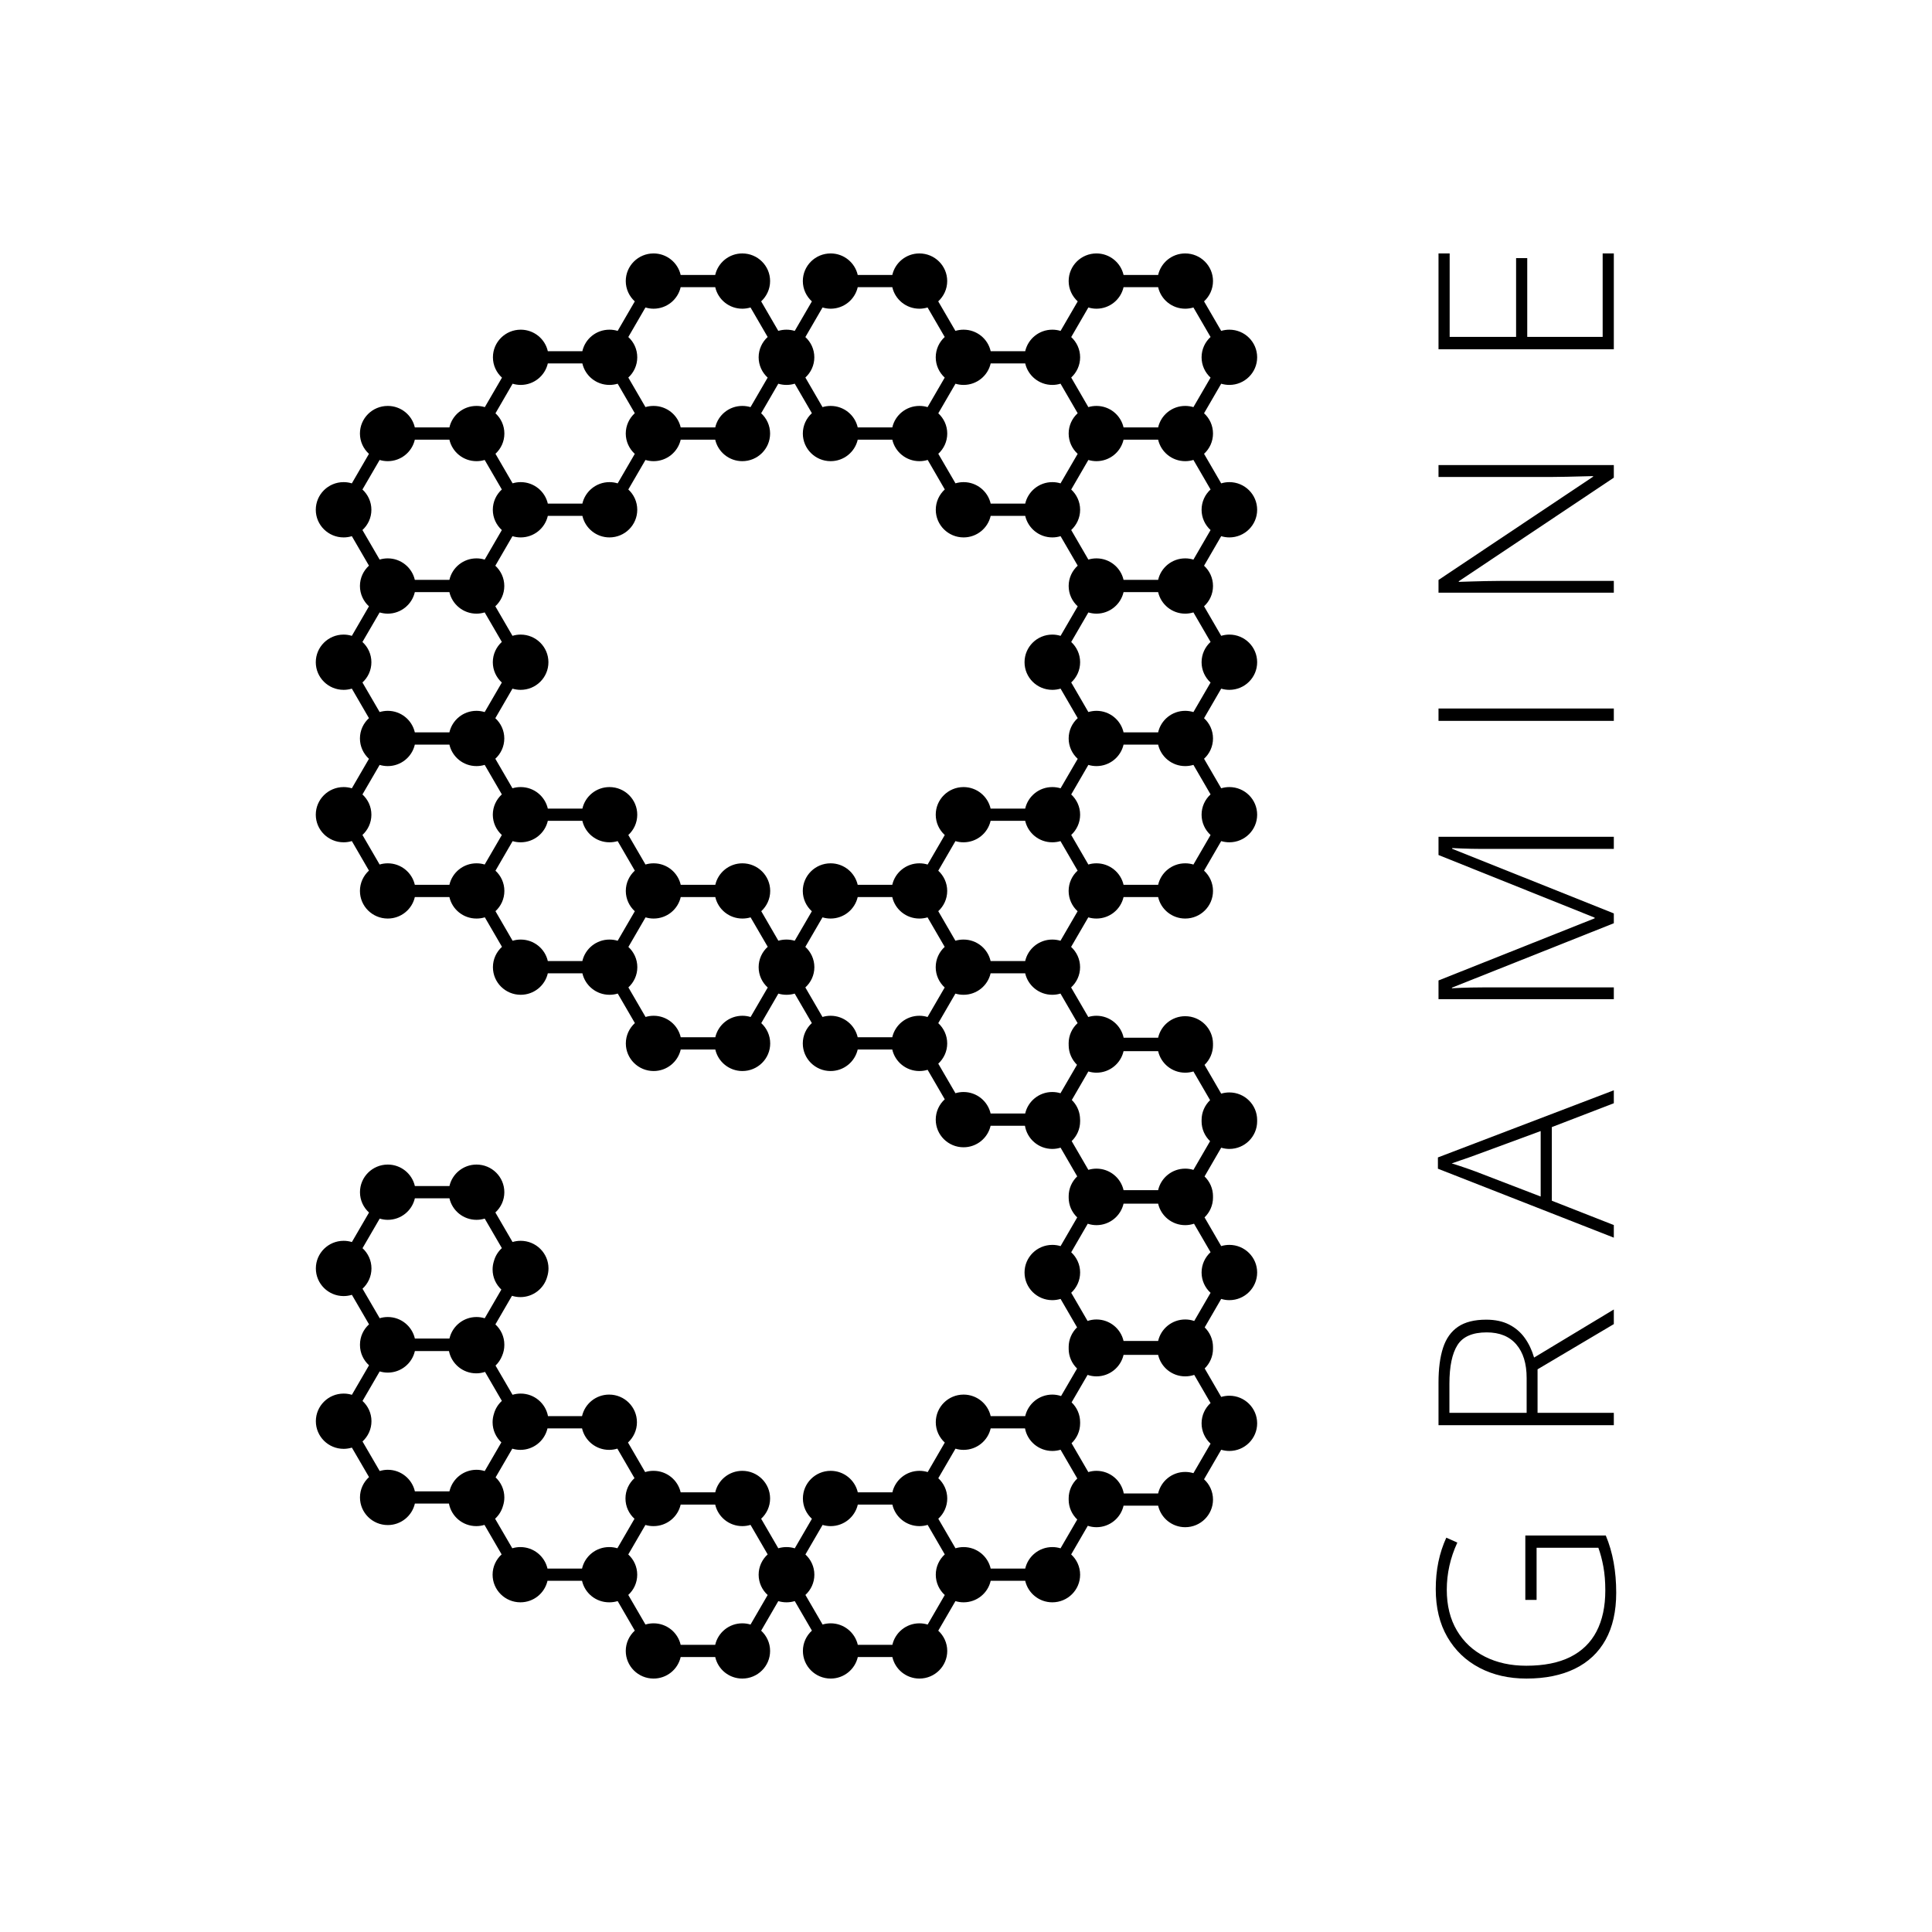 <?xml version="1.0" encoding="UTF-8"?>
<!DOCTYPE svg PUBLIC "-//W3C//DTD SVG 1.1//EN" "http://www.w3.org/Graphics/SVG/1.1/DTD/svg11.dtd">
<svg version="1.1" xmlns="http://www.w3.org/2000/svg" xmlns:xlink="http://www.w3.org/1999/xlink" x="0" y="0" width="500" height="500" viewBox="0, 0, 500, 500">
  <rect x="0" y="0" width="500" height="500" fill="#808080" stroke="none"/>
  <g id="Background">
    <rect x="0" y="0" width="500" height="500" fill="#000000" fill-opacity="0"/>
  </g>
  <g id="Layer_1">
    <path d="M0,0 L500,0 L500,500 L0,500 z" fill="#FFFFFF"/>
    <g>
      <path d="M313.293,363.103 C311.866,364.412 310.969,366.278 310.969,368.359 C310.969,370.442 311.866,372.305 313.293,373.614 L308.856,381.253 C308.185,381.053 307.473,380.935 306.732,380.935 C303.309,380.935 300.447,383.318 299.724,386.508 L290.832,386.508 C290.219,383.181 287.291,380.651 283.761,380.651 C283.027,380.651 282.323,380.762 281.655,380.972 L277.318,373.507 C278.683,372.205 279.535,370.376 279.535,368.359 L279.535,368.078 C279.535,366.057 278.69,364.231 277.329,362.93 L281.464,355.819 C282.186,356.066 282.965,356.202 283.761,356.202 C287.191,356.202 290.046,353.82 290.776,350.637 L299.724,350.637 C300.447,353.82 303.309,356.202 306.732,356.202 C307.547,356.202 308.332,356.066 309.066,355.819 L313.293,363.103 z M93.818,323.03 L98.266,315.374 C98.923,315.573 99.627,315.691 100.361,315.691 C103.78,315.691 106.646,313.312 107.369,310.118 L116.316,310.118 C117.039,313.312 119.901,315.691 123.324,315.691 C124.065,315.691 124.777,315.573 125.445,315.374 L129.882,323.012 C128.904,323.904 128.181,325.066 127.824,326.376 C127.606,327.058 127.484,327.784 127.484,328.541 C127.484,330.595 128.362,332.443 129.752,333.741 L125.445,341.162 C124.777,340.962 124.065,340.844 123.324,340.844 C120.019,340.844 117.231,343.08 116.397,346.108 C116.361,346.207 116.342,346.31 116.316,346.417 L107.369,346.417 C106.646,343.227 103.78,340.844 100.361,340.844 C99.627,340.844 98.923,340.951 98.266,341.154 L93.818,333.516 C95.238,332.207 96.134,330.34 96.134,328.268 C96.134,326.195 95.238,324.332 93.818,323.03 z M100.361,380.378 C99.627,380.378 98.923,380.5 98.266,380.699 L93.818,373.05 C95.238,371.741 96.134,369.878 96.134,367.805 C96.134,365.733 95.238,363.866 93.818,362.568 L98.266,354.919 C98.923,355.122 99.627,355.229 100.361,355.229 C103.78,355.229 106.646,352.846 107.369,349.656 L116.195,349.656 C116.847,352.938 119.765,355.42 123.258,355.42 C124.047,355.42 124.814,355.284 125.526,355.048 L129.882,362.55 C128.904,363.45 128.181,364.604 127.824,365.913 C127.606,366.596 127.484,367.322 127.484,368.078 C127.484,370.133 128.362,371.977 129.752,373.286 L125.445,380.707 C124.777,380.5 124.065,380.378 123.324,380.378 C120.012,380.378 117.231,382.617 116.397,385.645 C116.361,385.745 116.342,385.844 116.316,385.955 L107.369,385.955 C106.646,382.772 103.78,380.378 100.361,380.378 z M134.676,400.383 C133.946,400.383 133.242,400.494 132.581,400.693 L128.133,393.047 C129.103,392.155 129.826,391.001 130.184,389.691 C130.405,389.02 130.523,388.29 130.523,387.537 C130.523,385.49 129.653,383.646 128.262,382.344 L132.581,374.916 C133.242,375.115 133.946,375.226 134.676,375.226 C137.988,375.226 140.777,372.998 141.61,369.97 C141.64,369.867 141.665,369.76 141.691,369.66 L150.631,369.66 C151.362,372.843 154.216,375.226 157.646,375.226 C158.38,375.226 159.092,375.115 159.771,374.905 L164.208,382.543 C162.769,383.853 161.873,385.726 161.873,387.799 C161.873,389.883 162.769,391.757 164.208,393.055 L159.778,400.686 C159.122,400.494 158.436,400.383 157.72,400.383 L157.646,400.383 C154.216,400.383 151.354,402.766 150.631,405.949 L141.691,405.949 C140.961,402.766 138.106,400.383 134.676,400.383 z M192.109,420.115 C188.679,420.115 185.824,422.498 185.094,425.681 L176.154,425.681 C175.431,422.498 172.569,420.115 169.139,420.115 C168.416,420.115 167.701,420.226 167.044,420.425 L162.596,412.768 C164.023,411.47 164.912,409.604 164.912,407.531 C164.912,405.458 164.023,403.603 162.596,402.294 L167.033,394.656 C167.675,394.847 168.361,394.958 169.065,394.958 C169.084,394.958 169.091,394.947 169.102,394.947 C169.12,394.947 169.128,394.958 169.139,394.958 C172.569,394.958 175.431,392.575 176.154,389.392 L185.094,389.392 C185.824,392.575 188.679,394.958 192.109,394.958 C192.843,394.958 193.566,394.847 194.234,394.637 L198.67,402.275 C197.243,403.585 196.336,405.451 196.336,407.531 C196.336,409.615 197.243,411.489 198.67,412.787 L194.234,420.436 C193.566,420.226 192.843,420.115 192.109,420.115 z M237.954,420.115 C234.524,420.115 231.669,422.498 230.946,425.681 L221.998,425.681 C221.268,422.498 218.402,420.115 214.98,420.115 C214.25,420.115 213.545,420.226 212.885,420.425 L208.441,412.768 C209.857,411.47 210.757,409.604 210.757,407.531 C210.757,405.458 209.857,403.603 208.441,402.294 L212.885,394.648 C213.545,394.847 214.25,394.958 214.98,394.958 C218.402,394.958 221.268,392.575 221.998,389.392 L230.946,389.392 C231.669,392.575 234.524,394.958 237.954,394.958 C238.684,394.958 239.399,394.847 240.074,394.637 L244.504,402.275 C243.084,403.585 242.18,405.451 242.18,407.531 C242.18,409.615 243.084,411.489 244.504,412.787 L240.074,420.436 C239.399,420.226 238.684,420.115 237.954,420.115 z M272.343,400.383 C268.913,400.383 266.058,402.766 265.324,405.949 L256.387,405.949 C255.665,402.766 252.802,400.383 249.372,400.383 C248.65,400.383 247.934,400.494 247.277,400.693 L242.829,393.047 C244.257,391.738 245.146,389.872 245.146,387.799 C245.146,385.726 244.246,383.871 242.829,382.562 L247.277,374.916 C247.934,375.115 248.65,375.226 249.372,375.226 C252.802,375.226 255.665,372.843 256.387,369.66 L265.272,369.66 C265.885,372.987 268.82,375.506 272.343,375.506 C273.084,375.506 273.796,375.396 274.474,375.189 L278.801,382.636 C277.429,383.945 276.569,385.771 276.569,387.799 C276.569,387.854 276.577,387.899 276.577,387.947 C276.577,387.991 276.569,388.035 276.569,388.091 C276.569,390.119 277.429,391.945 278.793,393.247 L274.463,400.704 C273.796,400.494 273.073,400.383 272.343,400.383 z M306.732,144.506 C303.309,144.506 300.447,146.889 299.724,150.071 L290.776,150.071 C290.053,146.889 287.191,144.506 283.761,144.506 C283.038,144.506 282.334,144.617 281.666,144.816 L277.229,137.17 C278.638,135.861 279.535,134.006 279.535,131.933 C279.535,129.86 278.638,127.994 277.229,126.684 L281.666,119.039 C282.334,119.238 283.038,119.349 283.761,119.349 C287.191,119.349 290.053,116.966 290.776,113.783 L299.724,113.783 C300.447,116.966 303.309,119.349 306.732,119.349 C307.473,119.349 308.185,119.238 308.856,119.028 L313.293,126.677 C311.866,127.975 310.969,129.849 310.969,131.933 C310.969,134.006 311.866,135.879 313.293,137.177 L308.856,144.827 C308.185,144.617 307.473,144.506 306.732,144.506 z M272.324,243.158 C268.902,243.158 266.039,245.53 265.317,248.724 L256.369,248.724 C255.646,245.53 252.784,243.158 249.361,243.158 L249.354,243.158 C248.62,243.158 247.927,243.258 247.259,243.457 L242.822,235.811 C244.238,234.509 245.135,232.647 245.135,230.574 C245.135,228.501 244.238,226.635 242.822,225.337 L247.266,217.68 C247.927,217.887 248.631,217.986 249.361,217.986 C252.784,217.986 255.646,215.615 256.369,212.424 L265.317,212.424 C266.039,215.615 268.902,217.986 272.324,217.986 L272.343,217.986 C273.073,217.986 273.788,217.879 274.449,217.68 L278.885,225.318 C277.458,226.628 276.562,228.49 276.562,230.574 C276.562,232.654 277.458,234.521 278.885,235.83 L274.449,243.468 C273.777,243.265 273.065,243.158 272.324,243.158 z M272.343,99.617 C273.073,99.617 273.796,99.506 274.463,99.296 L278.9,106.945 C277.477,108.243 276.569,110.117 276.569,112.201 C276.569,114.281 277.466,116.147 278.9,117.457 L274.463,125.095 C273.796,124.885 273.073,124.774 272.343,124.774 C268.913,124.774 266.058,127.157 265.324,130.339 L256.387,130.339 C255.665,127.157 252.802,124.774 249.372,124.774 C248.65,124.774 247.934,124.885 247.277,125.084 L242.829,117.438 C244.257,116.129 245.146,114.274 245.146,112.201 C245.146,110.128 244.246,108.262 242.829,106.964 L247.277,99.307 C247.934,99.506 248.638,99.617 249.361,99.617 L249.372,99.617 C252.802,99.617 255.665,97.234 256.387,94.051 L265.324,94.051 C266.058,97.234 268.913,99.617 272.343,99.617 z M278.911,156.92 L274.474,164.559 C273.796,164.349 273.084,164.231 272.343,164.231 C268.37,164.231 265.151,167.432 265.151,171.386 C265.151,175.332 268.37,178.533 272.343,178.533 C273.084,178.533 273.796,178.423 274.474,178.216 L278.911,185.855 C277.477,187.153 276.569,189.026 276.569,191.11 C276.569,193.201 277.477,195.064 278.911,196.384 L274.474,204.012 C273.796,203.801 273.084,203.694 272.343,203.694 L272.324,203.694 C268.902,203.694 266.039,206.077 265.317,209.267 L256.369,209.267 C255.646,206.077 252.784,203.694 249.361,203.694 C245.393,203.694 242.169,206.896 242.169,210.842 C242.169,212.933 243.069,214.796 244.504,216.105 L240.067,223.744 C239.388,223.533 238.677,223.426 237.935,223.426 L237.924,223.426 C234.505,223.426 231.639,225.809 230.917,228.992 L221.973,228.992 C221.239,225.809 218.384,223.426 214.954,223.426 C210.985,223.426 207.762,226.628 207.762,230.574 C207.762,232.654 208.669,234.528 210.104,235.837 L205.667,243.468 C204.999,243.265 204.288,243.158 203.554,243.158 L203.535,243.158 C202.805,243.158 202.108,243.258 201.44,243.457 L197.014,235.819 C198.431,234.509 199.327,232.647 199.327,230.574 C199.327,226.628 196.107,223.426 192.128,223.426 C188.709,223.426 185.843,225.809 185.12,228.992 L176.172,228.992 C175.449,225.809 172.595,223.426 169.165,223.426 L169.157,223.426 C168.423,223.426 167.712,223.533 167.051,223.736 L162.607,216.098 C164.034,214.789 164.92,212.922 164.92,210.842 C164.92,206.896 161.7,203.694 157.731,203.694 C154.309,203.694 151.447,206.077 150.724,209.267 L141.776,209.267 C141.053,206.077 138.187,203.694 134.757,203.694 L134.739,203.694 C133.998,203.694 133.293,203.801 132.626,204.004 L128.189,196.366 C129.609,195.057 130.512,193.19 130.512,191.11 C130.512,189.037 129.609,187.171 128.189,185.873 L132.626,178.224 C133.293,178.423 133.998,178.533 134.739,178.533 C138.711,178.533 141.931,175.332 141.931,171.386 C141.931,167.432 138.711,164.231 134.739,164.231 C133.998,164.231 133.293,164.349 132.626,164.548 L128.189,156.902 C129.609,155.6 130.512,153.738 130.512,151.654 C130.512,149.581 129.609,147.718 128.189,146.409 L132.626,138.76 C133.293,138.97 133.998,139.081 134.739,139.081 L134.757,139.081 C138.187,139.081 141.053,136.698 141.776,133.504 L150.724,133.504 C151.447,136.698 154.309,139.081 157.731,139.081 C161.7,139.081 164.92,135.879 164.92,131.933 C164.92,129.849 164.034,127.986 162.607,126.677 L167.044,119.039 C167.712,119.238 168.416,119.349 169.139,119.349 L169.157,119.349 C172.58,119.349 175.442,116.966 176.165,113.783 L185.094,113.783 C185.824,116.966 188.679,119.349 192.109,119.349 C196.081,119.349 199.301,116.147 199.301,112.201 C199.301,110.117 198.405,108.254 196.985,106.953 L201.422,99.307 C202.093,99.506 202.798,99.617 203.528,99.617 L203.546,99.617 C204.288,99.617 204.999,99.506 205.678,99.296 L210.115,106.934 C208.677,108.243 207.773,110.11 207.773,112.201 C207.773,116.147 210.993,119.349 214.972,119.349 C218.395,119.349 221.257,116.966 221.98,113.783 L230.928,113.783 C231.651,116.966 234.513,119.349 237.935,119.349 L237.954,119.349 C238.695,119.349 239.407,119.238 240.085,119.028 L244.511,126.666 C243.084,127.975 242.18,129.842 242.18,131.933 C242.18,135.879 245.4,139.081 249.372,139.081 C252.802,139.081 255.665,136.698 256.387,133.504 L265.324,133.504 C266.058,136.698 268.913,139.081 272.343,139.081 C273.084,139.081 273.796,138.97 274.474,138.76 L278.911,146.391 C277.477,147.7 276.569,149.574 276.569,151.654 C276.569,153.745 277.477,155.611 278.911,156.92 z M192.128,262.879 C188.709,262.879 185.843,265.262 185.12,268.445 L176.172,268.445 C175.449,265.262 172.595,262.879 169.165,262.879 C168.434,262.879 167.73,262.99 167.07,263.189 L162.626,255.543 C164.042,254.234 164.938,252.379 164.938,250.306 C164.938,248.23 164.042,246.367 162.626,245.069 L167.07,237.412 C167.73,237.611 168.434,237.718 169.157,237.718 L169.165,237.718 C172.595,237.718 175.449,235.347 176.172,232.156 L185.12,232.156 C185.843,235.347 188.709,237.718 192.128,237.718 C192.869,237.718 193.584,237.611 194.252,237.412 L198.689,245.032 C197.243,246.341 196.336,248.215 196.336,250.306 C196.336,252.397 197.243,254.26 198.689,255.569 L194.252,263.2 C193.584,262.99 192.869,262.879 192.128,262.879 z M214.954,262.879 C214.231,262.879 213.527,262.99 212.859,263.189 L208.422,255.551 C209.849,254.253 210.757,252.386 210.757,250.306 C210.757,248.222 209.849,246.36 208.422,245.05 L212.859,237.412 C213.527,237.611 214.231,237.718 214.954,237.718 C218.384,237.718 221.239,235.347 221.973,232.156 L230.917,232.156 C231.639,235.347 234.505,237.718 237.924,237.718 L237.935,237.718 C238.677,237.718 239.381,237.611 240.049,237.412 L244.486,245.05 C243.058,246.36 242.162,248.222 242.162,250.306 C242.162,252.386 243.058,254.253 244.486,255.562 L240.049,263.2 C239.381,262.99 238.677,262.879 237.935,262.879 L237.924,262.879 C234.505,262.879 231.639,265.262 230.917,268.445 L221.973,268.445 C221.239,265.262 218.384,262.879 214.954,262.879 z M283.761,79.892 C287.191,79.892 290.053,77.509 290.776,74.319 L299.724,74.319 C300.447,77.509 303.309,79.892 306.732,79.892 C307.473,79.892 308.185,79.774 308.856,79.575 L313.293,87.213 C311.866,88.522 310.969,90.385 310.969,92.469 C310.969,94.549 311.866,96.415 313.293,97.725 L308.856,105.363 C308.185,105.164 307.473,105.053 306.732,105.053 C303.309,105.053 300.447,107.425 299.724,110.619 L290.776,110.619 C290.046,107.425 287.191,105.053 283.761,105.053 C283.038,105.053 282.334,105.153 281.666,105.363 L277.229,97.706 C278.638,96.404 279.535,94.542 279.535,92.469 C279.535,90.396 278.638,88.53 277.229,87.232 L281.666,79.575 C282.334,79.774 283.038,79.892 283.761,79.892 z M214.972,79.892 C218.395,79.892 221.257,77.509 221.98,74.319 L230.928,74.319 C231.651,77.509 234.513,79.892 237.935,79.892 C238.677,79.892 239.388,79.774 240.056,79.575 L244.493,87.213 C243.069,88.522 242.169,90.385 242.169,92.469 C242.169,94.549 243.069,96.415 244.493,97.725 L240.056,105.363 C239.388,105.153 238.684,105.053 237.954,105.053 L237.935,105.053 C234.513,105.053 231.651,107.425 230.928,110.619 L221.98,110.619 C221.257,107.425 218.395,105.053 214.972,105.053 C214.242,105.053 213.538,105.153 212.87,105.363 L208.43,97.706 C209.849,96.404 210.746,94.542 210.746,92.469 C210.746,90.396 209.849,88.53 208.43,87.232 L212.87,79.575 C213.538,79.774 214.242,79.892 214.972,79.892 z M169.139,79.892 C172.569,79.892 175.431,77.509 176.154,74.319 L185.102,74.319 C185.824,77.509 188.679,79.892 192.109,79.892 C192.843,79.892 193.566,79.774 194.234,79.575 L198.67,87.213 C197.243,88.522 196.336,90.385 196.336,92.469 C196.336,94.549 197.243,96.415 198.67,97.725 L194.234,105.363 C193.566,105.164 192.843,105.053 192.109,105.053 C188.679,105.053 185.824,107.425 185.102,110.619 L176.165,110.619 C175.442,107.425 172.58,105.053 169.157,105.053 L169.139,105.053 C168.416,105.053 167.712,105.153 167.044,105.352 L162.607,97.714 C164.034,96.404 164.92,94.542 164.92,92.469 C164.92,90.385 164.034,88.522 162.607,87.221 L167.044,79.575 C167.701,79.774 168.416,79.892 169.139,79.892 z M134.757,99.617 C138.187,99.617 141.053,97.234 141.776,94.051 L150.713,94.051 C151.436,97.234 154.29,99.617 157.72,99.617 L157.731,99.617 C158.473,99.617 159.177,99.506 159.852,99.307 L164.282,106.934 C162.854,108.243 161.947,110.11 161.947,112.201 C161.947,114.281 162.854,116.155 164.282,117.464 L159.852,125.095 C159.184,124.885 158.473,124.774 157.731,124.774 C154.309,124.774 151.447,127.157 150.713,130.339 L141.776,130.339 C141.053,127.157 138.187,124.774 134.757,124.774 L134.739,124.774 C134.016,124.774 133.323,124.885 132.662,125.084 L128.226,117.438 C129.646,116.129 130.531,114.274 130.531,112.201 C130.531,110.128 129.646,108.262 128.226,106.964 L132.662,99.307 C133.33,99.506 134.034,99.617 134.757,99.617 z M93.8,126.684 L98.248,119.039 C98.915,119.238 99.62,119.349 100.35,119.349 C103.773,119.349 106.635,116.966 107.358,113.783 L116.305,113.783 C117.028,116.966 119.883,119.349 123.313,119.349 L123.342,119.349 C124.073,119.349 124.777,119.238 125.437,119.039 L129.874,126.677 C128.447,127.975 127.54,129.849 127.54,131.933 C127.54,134.006 128.447,135.879 129.874,137.177 L125.437,144.827 C124.77,144.617 124.054,144.506 123.313,144.506 C119.883,144.506 117.028,146.889 116.305,150.071 L107.358,150.071 C106.635,146.889 103.773,144.506 100.35,144.506 C99.62,144.506 98.915,144.617 98.248,144.816 L93.8,137.17 C95.227,135.861 96.116,134.006 96.116,131.933 C96.116,129.86 95.227,127.994 93.8,126.684 z M93.8,166.141 L98.248,158.503 C98.915,158.691 99.62,158.813 100.35,158.813 C103.773,158.813 106.635,156.419 107.358,153.236 L116.305,153.236 C117.028,156.419 119.883,158.813 123.313,158.813 C124.054,158.813 124.77,158.691 125.437,158.492 L129.874,166.13 C128.447,167.432 127.54,169.305 127.54,171.386 C127.54,173.469 128.447,175.332 129.874,176.641 L125.437,184.28 C124.77,184.081 124.054,183.962 123.313,183.962 C119.883,183.962 117.028,186.345 116.305,189.535 L107.358,189.535 C106.635,186.345 103.773,183.962 100.35,183.962 C99.62,183.962 98.915,184.081 98.248,184.272 L93.8,176.623 C95.227,175.325 96.116,173.458 96.116,171.386 C96.116,169.313 95.227,167.45 93.8,166.141 z M100.35,223.426 C99.62,223.426 98.915,223.533 98.248,223.736 L93.8,216.087 C95.227,214.778 96.116,212.915 96.116,210.842 C96.116,208.769 95.227,206.914 93.8,205.605 L98.248,197.956 C98.915,198.155 99.62,198.265 100.35,198.265 C103.773,198.265 106.635,195.883 107.358,192.7 L116.305,192.7 C117.028,195.883 119.883,198.265 123.313,198.265 C124.054,198.265 124.77,198.155 125.437,197.948 L129.874,205.586 C128.447,206.896 127.54,208.758 127.54,210.842 C127.54,212.922 128.447,214.796 129.874,216.098 L125.437,223.736 C124.777,223.533 124.073,223.426 123.342,223.426 L123.313,223.426 C119.883,223.426 117.028,225.809 116.305,228.992 L107.358,228.992 C106.635,225.809 103.773,223.426 100.35,223.426 z M134.757,243.158 C134.034,243.158 133.33,243.265 132.662,243.468 L128.226,235.811 C129.646,234.509 130.531,232.647 130.531,230.574 C130.531,228.501 129.646,226.635 128.226,225.337 L132.662,217.688 C133.323,217.887 134.016,217.986 134.739,217.986 L134.757,217.986 C138.187,217.986 141.053,215.615 141.776,212.424 L150.713,212.424 C151.447,215.615 154.309,217.986 157.731,217.986 C158.473,217.986 159.184,217.879 159.852,217.68 L164.289,225.318 C162.862,226.628 161.958,228.49 161.958,230.574 C161.958,232.654 162.862,234.521 164.289,235.83 L159.852,243.468 C159.184,243.265 158.48,243.158 157.739,243.158 L157.731,243.158 C154.309,243.158 151.447,245.53 150.713,248.724 L141.776,248.724 C141.053,245.53 138.187,243.158 134.757,243.158 z M276.562,270.038 C276.562,270.145 276.569,270.263 276.577,270.374 C276.577,270.4 276.569,270.429 276.569,270.462 C276.569,272.454 277.403,274.265 278.727,275.567 L274.449,282.932 C273.777,282.722 273.065,282.611 272.324,282.611 C268.902,282.611 266.039,284.994 265.317,288.177 L256.369,288.177 C255.646,284.994 252.784,282.611 249.361,282.611 C248.631,282.611 247.927,282.722 247.266,282.921 L242.822,275.275 C244.238,273.966 245.135,272.111 245.135,270.038 C245.135,267.962 244.238,266.099 242.822,264.79 L247.259,257.144 C247.927,257.343 248.62,257.45 249.354,257.45 L249.361,257.45 C252.784,257.45 255.646,255.068 256.369,251.888 L265.317,251.888 C266.039,255.068 268.902,257.45 272.324,257.45 C273.065,257.45 273.777,257.343 274.449,257.133 L278.885,264.782 C277.458,266.081 276.562,267.954 276.562,270.038 z M313.293,334.578 L309.066,341.87 C308.332,341.615 307.547,341.479 306.732,341.479 C303.309,341.479 300.447,343.861 299.724,347.044 L290.776,347.044 C290.053,343.861 287.191,341.479 283.761,341.479 C282.965,341.479 282.186,341.615 281.464,341.862 L277.229,334.571 C278.638,333.261 279.535,331.395 279.535,329.322 C279.535,327.25 278.638,325.395 277.229,324.085 L281.508,316.701 C282.223,316.937 282.983,317.067 283.761,317.067 C287.191,317.067 290.046,314.684 290.776,311.501 L299.724,311.501 C300.447,314.684 303.309,317.067 306.732,317.067 C307.528,317.067 308.295,316.93 309.011,316.694 L313.293,324.067 C311.866,325.376 310.969,327.242 310.969,329.322 C310.969,331.406 311.866,333.28 313.293,334.578 z M306.732,277.61 C307.473,277.61 308.185,277.492 308.856,277.293 L313.171,284.721 C311.81,286.023 310.969,287.848 310.969,289.87 C310.969,289.921 310.969,289.977 310.977,290.025 C310.969,290.076 310.969,290.131 310.969,290.187 C310.969,292.215 311.81,294.034 313.171,295.332 L308.856,302.764 C308.185,302.553 307.473,302.443 306.732,302.443 C303.309,302.443 300.447,304.825 299.724,308.008 L290.776,308.008 C290.053,304.825 287.191,302.443 283.761,302.443 C283.038,302.443 282.334,302.553 281.666,302.753 L277.348,295.313 C278.69,294.015 279.535,292.204 279.535,290.187 L279.535,289.87 C279.535,289.597 279.516,289.324 279.487,289.058 C279.324,287.351 278.546,285.813 277.384,284.677 L281.666,277.293 C282.334,277.492 283.038,277.61 283.761,277.61 C287.191,277.61 290.053,275.227 290.776,272.037 L299.724,272.037 C300.447,275.227 303.309,277.61 306.732,277.61 z M313.293,216.098 L308.856,223.744 C308.185,223.533 307.473,223.426 306.732,223.426 C303.309,223.426 300.447,225.809 299.724,228.992 L290.776,228.992 C290.053,225.809 287.191,223.426 283.761,223.426 L283.75,223.426 C283.027,223.426 282.323,223.533 281.666,223.736 L277.229,216.087 C278.638,214.778 279.535,212.915 279.535,210.842 C279.535,208.769 278.638,206.914 277.229,205.605 L281.666,197.956 C282.334,198.155 283.038,198.265 283.761,198.265 C287.191,198.265 290.053,195.883 290.776,192.7 L299.724,192.7 C300.447,195.883 303.309,198.265 306.732,198.265 C307.473,198.265 308.185,198.155 308.856,197.948 L313.293,205.586 C311.866,206.896 310.969,208.758 310.969,210.842 C310.969,212.922 311.866,214.796 313.293,216.098 z M313.293,176.641 L308.856,184.28 C308.185,184.081 307.473,183.962 306.732,183.962 C303.309,183.962 300.447,186.345 299.724,189.535 L290.776,189.535 C290.053,186.345 287.191,183.962 283.761,183.962 C283.038,183.962 282.334,184.081 281.666,184.272 L277.229,176.623 C278.638,175.325 279.535,173.458 279.535,171.386 C279.535,169.313 278.638,167.45 277.229,166.141 L281.666,158.503 C282.334,158.691 283.038,158.813 283.761,158.813 C287.191,158.813 290.053,156.419 290.776,153.236 L299.724,153.236 C300.447,156.419 303.309,158.813 306.732,158.813 C307.473,158.813 308.185,158.691 308.856,158.492 L313.293,166.13 C311.866,167.432 310.969,169.305 310.969,171.386 C310.969,173.469 311.866,175.332 313.293,176.641 z M318.158,139.081 C322.13,139.081 325.35,135.879 325.35,131.933 C325.35,127.975 322.13,124.774 318.158,124.774 C317.427,124.774 316.723,124.885 316.044,125.095 L311.607,117.445 C313.035,116.136 313.924,114.274 313.924,112.201 C313.924,110.117 313.035,108.254 311.607,106.953 L316.044,99.307 C316.723,99.506 317.427,99.617 318.158,99.617 C322.13,99.617 325.35,96.415 325.35,92.469 C325.35,88.522 322.13,85.321 318.158,85.321 C317.427,85.321 316.723,85.432 316.044,85.631 L311.607,77.993 C313.035,76.672 313.924,74.81 313.924,72.737 C313.924,68.791 310.704,65.589 306.732,65.589 C303.309,65.589 300.447,67.972 299.724,71.162 L290.776,71.162 C290.053,67.972 287.191,65.589 283.761,65.589 C279.789,65.589 276.569,68.791 276.569,72.737 C276.569,74.817 277.477,76.691 278.911,78 L274.474,85.638 C273.785,85.428 273.065,85.321 272.343,85.321 C268.913,85.321 266.058,87.693 265.324,90.887 L256.387,90.887 C255.665,87.693 252.802,85.321 249.372,85.321 L249.361,85.321 C248.631,85.321 247.916,85.432 247.259,85.631 L242.811,77.993 C244.238,76.672 245.135,74.817 245.135,72.737 C245.135,68.791 241.915,65.589 237.935,65.589 C234.513,65.589 231.651,67.972 230.928,71.162 L221.98,71.162 C221.257,67.972 218.395,65.589 214.972,65.589 C210.993,65.589 207.773,68.791 207.773,72.737 C207.773,74.817 208.677,76.691 210.115,78 L205.678,85.638 C204.988,85.428 204.269,85.321 203.546,85.321 L203.528,85.321 C202.798,85.321 202.093,85.432 201.422,85.631 L196.985,77.993 C198.405,76.672 199.301,74.817 199.301,72.737 C199.301,68.791 196.081,65.589 192.109,65.589 C188.679,65.589 185.824,67.972 185.094,71.162 L176.154,71.162 C175.431,67.972 172.569,65.589 169.139,65.589 C165.167,65.589 161.947,68.791 161.947,72.737 C161.947,74.817 162.854,76.691 164.282,78 L159.852,85.631 C159.177,85.432 158.473,85.321 157.731,85.321 L157.72,85.321 C154.29,85.321 151.436,87.693 150.713,90.887 L141.776,90.887 C141.053,87.693 138.187,85.321 134.757,85.321 C130.789,85.321 127.569,88.522 127.569,92.469 C127.569,94.549 128.473,96.423 129.911,97.732 L125.474,105.363 C124.796,105.164 124.084,105.053 123.342,105.053 L123.313,105.053 C119.883,105.053 117.028,107.425 116.305,110.619 L107.358,110.619 C106.635,107.425 103.773,105.053 100.35,105.053 C96.37,105.053 93.151,108.254 93.151,112.201 C93.151,114.281 94.058,116.155 95.485,117.457 L91.056,125.095 C90.381,124.885 89.665,124.774 88.924,124.774 C84.955,124.774 81.725,127.975 81.725,131.933 C81.725,135.879 84.955,139.081 88.924,139.081 C89.665,139.081 90.381,138.97 91.056,138.76 L95.485,146.391 C94.058,147.7 93.151,149.574 93.151,151.654 C93.151,153.745 94.058,155.611 95.485,156.92 L91.056,164.559 C90.381,164.349 89.665,164.231 88.924,164.231 C84.955,164.231 81.725,167.432 81.725,171.386 C81.725,175.332 84.955,178.533 88.924,178.533 C89.665,178.533 90.381,178.423 91.056,178.216 L95.485,185.855 C94.058,187.153 93.151,189.026 93.151,191.11 C93.151,193.201 94.058,195.064 95.485,196.384 L91.056,204.012 C90.381,203.801 89.665,203.694 88.924,203.694 C84.955,203.694 81.725,206.896 81.725,210.842 C81.725,214.789 84.955,217.986 88.924,217.986 C89.665,217.986 90.381,217.879 91.056,217.669 L95.485,225.307 C94.058,226.617 93.151,228.49 93.151,230.574 C93.151,234.521 96.37,237.718 100.35,237.718 C103.773,237.718 106.635,235.347 107.358,232.156 L116.305,232.156 C117.028,235.347 119.883,237.718 123.313,237.718 L123.342,237.718 C124.084,237.718 124.796,237.611 125.474,237.401 L129.911,245.039 C128.473,246.349 127.569,248.222 127.569,250.306 C127.569,254.253 130.789,257.45 134.757,257.45 C138.187,257.45 141.053,255.068 141.776,251.888 L150.724,251.888 C151.447,255.068 154.309,257.45 157.731,257.45 L157.739,257.45 C158.48,257.45 159.203,257.343 159.87,257.133 L164.307,264.771 C162.88,266.081 161.965,267.947 161.965,270.038 C161.965,273.984 165.196,277.182 169.165,277.182 C172.595,277.182 175.449,274.8 176.172,271.609 L185.12,271.609 C185.843,274.8 188.709,277.182 192.128,277.182 C196.107,277.182 199.327,273.984 199.327,270.038 C199.327,267.954 198.431,266.092 197.014,264.782 L201.44,257.144 C202.108,257.343 202.805,257.45 203.535,257.45 L203.554,257.45 C204.288,257.45 204.999,257.343 205.667,257.144 L210.104,264.771 C208.669,266.081 207.762,267.947 207.762,270.038 C207.762,273.984 210.985,277.182 214.954,277.182 C218.384,277.182 221.239,274.8 221.973,271.609 L230.917,271.609 C231.639,274.8 234.505,277.182 237.924,277.182 L237.935,277.182 C238.677,277.182 239.388,277.075 240.067,276.865 L244.504,284.496 C243.069,285.805 242.169,287.675 242.169,289.759 C242.169,293.716 245.393,296.914 249.361,296.914 C252.784,296.914 255.646,294.524 256.369,291.341 L265.254,291.341 C265.811,294.742 268.765,297.342 272.343,297.342 C273.084,297.342 273.796,297.224 274.474,297.014 L278.782,304.445 C277.429,305.744 276.569,307.573 276.569,309.602 C276.569,309.653 276.577,309.701 276.577,309.756 C276.577,309.808 276.569,309.863 276.569,309.919 C276.569,311.947 277.421,313.766 278.782,315.064 L274.474,322.496 C273.796,322.285 273.084,322.175 272.343,322.175 C268.37,322.175 265.151,325.376 265.151,329.322 C265.151,333.28 268.37,336.478 272.343,336.478 C273.084,336.478 273.796,336.36 274.474,336.16 L278.745,343.518 C277.41,344.809 276.569,346.628 276.569,348.627 C276.569,348.7 276.577,348.774 276.577,348.844 C276.577,348.911 276.569,348.981 276.569,349.054 C276.569,351.065 277.41,352.875 278.745,354.174 L274.603,361.296 C273.899,361.056 273.128,360.919 272.343,360.919 C268.913,360.919 266.058,363.302 265.324,366.496 L256.387,366.496 C255.665,363.302 252.802,360.919 249.372,360.919 C245.4,360.919 242.18,364.121 242.18,368.078 C242.18,370.158 243.084,372.032 244.511,373.334 L240.085,380.972 C239.407,380.762 238.695,380.651 237.954,380.651 C234.524,380.651 231.669,383.034 230.946,386.217 L221.998,386.217 C221.268,383.034 218.402,380.651 214.98,380.651 C211.011,380.651 207.791,383.853 207.791,387.799 C207.791,389.89 208.688,391.757 210.122,393.066 L205.685,400.704 C205.018,400.494 204.295,400.383 203.554,400.383 L203.528,400.383 C202.798,400.383 202.093,400.494 201.422,400.693 L196.985,393.047 C198.405,391.746 199.301,389.883 199.301,387.799 C199.301,383.853 196.081,380.651 192.109,380.651 C188.679,380.651 185.824,383.034 185.102,386.217 L176.154,386.217 C175.431,383.034 172.569,380.651 169.139,380.651 L169.065,380.651 C168.335,380.651 167.63,380.762 166.963,380.972 L162.522,373.323 C163.942,372.014 164.838,370.151 164.838,368.078 C164.838,364.121 161.619,360.919 157.646,360.919 C154.216,360.919 151.354,363.302 150.631,366.496 L141.82,366.496 C141.201,363.177 138.272,360.658 134.75,360.658 C134.016,360.658 133.312,360.768 132.644,360.967 L128.244,353.41 C128.985,352.702 129.561,351.846 129.937,350.891 C130.313,350.028 130.523,349.073 130.523,348.081 C130.523,348.062 130.512,348.055 130.512,348.036 C130.512,348.025 130.523,348.011 130.523,348 C130.523,345.919 129.627,344.053 128.207,342.755 L132.5,335.353 C133.186,335.57 133.916,335.688 134.676,335.688 C137.988,335.688 140.777,333.461 141.61,330.433 C141.82,329.75 141.949,329.024 141.949,328.268 C141.949,324.321 138.719,321.12 134.75,321.12 C134.016,321.12 133.312,321.231 132.644,321.43 L128.2,313.784 C129.627,312.482 130.523,310.62 130.523,308.547 C130.523,304.589 127.303,301.388 123.324,301.388 C119.901,301.388 117.039,303.771 116.316,306.953 L107.369,306.953 C106.646,303.771 103.78,301.388 100.361,301.388 C96.389,301.388 93.162,304.589 93.162,308.547 C93.162,310.627 94.065,312.501 95.504,313.802 L91.067,321.441 C90.388,321.231 89.676,321.12 88.935,321.12 C84.963,321.12 81.743,324.321 81.743,328.268 C81.743,332.225 84.963,335.423 88.935,335.423 C89.676,335.423 90.388,335.305 91.067,335.098 L95.504,342.737 C94.065,344.046 93.162,345.908 93.162,348 C93.162,348.011 93.169,348.025 93.169,348.036 C93.169,348.055 93.162,348.062 93.162,348.081 C93.162,350.165 94.065,352.027 95.504,353.336 L91.067,360.975 C90.377,360.765 89.658,360.658 88.935,360.658 C84.963,360.658 81.743,363.859 81.743,367.805 C81.743,371.759 84.963,374.96 88.935,374.96 C89.676,374.96 90.388,374.842 91.067,374.643 L95.504,382.271 C94.065,383.58 93.162,385.453 93.162,387.537 C93.162,391.484 96.389,394.685 100.361,394.685 C103.78,394.685 106.646,392.302 107.369,389.12 L116.187,389.12 C116.811,392.439 119.735,394.958 123.258,394.958 C123.999,394.958 124.714,394.847 125.382,394.637 L129.819,402.275 C128.392,403.577 127.484,405.451 127.484,407.531 C127.484,411.478 130.704,414.679 134.676,414.679 C138.106,414.679 140.961,412.307 141.691,409.113 L150.631,409.113 C151.354,412.307 154.216,414.679 157.646,414.679 L157.72,414.679 C158.462,414.679 159.177,414.568 159.852,414.362 L164.282,422 C162.854,423.309 161.947,425.183 161.947,427.263 C161.947,431.209 165.167,434.411 169.139,434.411 C172.569,434.411 175.431,432.039 176.154,428.845 L185.102,428.845 C185.824,432.039 188.679,434.411 192.109,434.411 C196.081,434.411 199.301,431.209 199.301,427.263 C199.301,425.19 198.405,423.328 196.985,422.018 L201.422,414.369 C202.093,414.568 202.798,414.679 203.528,414.679 L203.554,414.679 C204.295,414.679 205.018,414.568 205.685,414.362 L210.122,422 C208.688,423.309 207.791,425.183 207.791,427.263 C207.791,431.209 211.011,434.411 214.98,434.411 C218.402,434.411 221.268,432.039 221.998,428.845 L230.946,428.845 C231.669,432.039 234.524,434.411 237.954,434.411 C241.922,434.411 245.146,431.209 245.146,427.263 C245.146,425.19 244.246,423.328 242.822,422.018 L247.266,414.369 C247.934,414.568 248.638,414.679 249.372,414.679 C252.802,414.679 255.665,412.307 256.387,409.113 L265.324,409.113 C266.058,412.307 268.913,414.679 272.343,414.679 C276.315,414.679 279.535,411.478 279.535,407.531 C279.535,405.458 278.638,403.596 277.218,402.286 L281.519,394.873 C282.223,395.109 282.983,395.238 283.761,395.238 C287.191,395.238 290.053,392.856 290.776,389.665 L299.724,389.665 C300.447,392.856 303.309,395.238 306.732,395.238 C310.704,395.238 313.924,392.037 313.924,388.091 C313.924,386.01 313.035,384.144 311.607,382.835 L316.044,375.197 C316.723,375.396 317.427,375.506 318.158,375.506 C322.13,375.506 325.35,372.305 325.35,368.359 C325.35,364.412 322.13,361.211 318.158,361.211 C317.427,361.211 316.723,361.321 316.044,361.521 L311.773,354.155 C313.097,352.857 313.924,351.053 313.924,349.054 C313.924,348.981 313.913,348.911 313.913,348.844 C313.913,348.774 313.924,348.7 313.924,348.627 C313.924,346.628 313.097,344.828 311.773,343.526 L316.044,336.16 C316.723,336.371 317.427,336.478 318.158,336.478 C322.13,336.478 325.35,333.28 325.35,329.322 C325.35,325.376 322.13,322.175 318.158,322.175 C317.427,322.175 316.723,322.285 316.044,322.485 L311.736,315.056 C313.083,313.755 313.924,311.936 313.924,309.919 C313.924,309.863 313.924,309.808 313.913,309.756 C313.924,309.701 313.924,309.653 313.924,309.602 C313.924,307.58 313.083,305.762 311.736,304.464 L316.044,297.025 C316.723,297.224 317.427,297.342 318.158,297.342 C322.13,297.342 325.35,294.141 325.35,290.187 C325.35,290.131 325.339,290.076 325.339,290.025 C325.339,289.977 325.35,289.921 325.35,289.87 C325.35,285.923 322.13,282.722 318.158,282.722 C317.427,282.722 316.723,282.829 316.044,283.032 L311.736,275.593 C313.083,274.291 313.924,272.472 313.924,270.462 C313.924,270.411 313.924,270.355 313.913,270.3 C313.924,270.245 313.924,270.189 313.924,270.138 C313.924,266.191 310.704,262.99 306.732,262.99 C303.309,262.99 300.447,265.361 299.724,268.555 L290.795,268.555 C290.109,265.317 287.217,262.879 283.75,262.879 C283.02,262.879 282.316,262.99 281.648,263.2 L277.2,255.551 C278.627,254.241 279.524,252.379 279.524,250.306 C279.524,248.222 278.627,246.367 277.2,245.058 L281.648,237.412 C282.316,237.611 283.02,237.718 283.75,237.718 L283.761,237.718 C287.191,237.718 290.046,235.347 290.776,232.156 L299.724,232.156 C300.447,235.347 303.309,237.718 306.732,237.718 C310.704,237.718 313.924,234.521 313.924,230.574 C313.924,228.501 313.035,226.635 311.607,225.326 L316.044,217.68 C316.723,217.879 317.427,217.986 318.158,217.986 C322.13,217.986 325.35,214.789 325.35,210.842 C325.35,206.896 322.13,203.694 318.158,203.694 C317.427,203.694 316.723,203.801 316.044,204.004 L311.607,196.366 C313.035,195.057 313.924,193.19 313.924,191.11 C313.924,189.037 313.035,187.171 311.607,185.873 L316.044,178.224 C316.723,178.423 317.427,178.533 318.158,178.533 C322.13,178.533 325.35,175.332 325.35,171.386 C325.35,167.432 322.13,164.231 318.158,164.231 C317.427,164.231 316.723,164.349 316.044,164.548 L311.607,156.902 C313.035,155.6 313.924,153.738 313.924,151.654 C313.924,149.581 313.035,147.718 311.607,146.409 L316.044,138.76 C316.723,138.97 317.427,139.081 318.158,139.081 z" fill="#000000"/>
      <path d="M394.752,414.054 L394.752,397.388 L415.576,397.388 Q416.941,400.647 417.608,404.34 Q418.275,408.033 418.275,412.192 Q418.275,419.422 415.53,424.372 Q412.783,429.323 407.569,431.866 Q402.356,434.411 395.032,434.411 Q388.205,434.411 382.898,431.633 Q377.591,428.856 374.581,423.674 Q371.571,418.491 371.571,411.261 Q371.571,407.537 372.253,404.232 Q372.936,400.927 374.302,397.948 L377.157,399.22 Q375.791,402.168 375.108,405.225 Q374.426,408.282 374.426,411.416 Q374.426,417.561 377.048,421.983 Q379.67,426.405 384.31,428.748 Q388.949,431.091 395.001,431.091 Q401.859,431.091 406.391,428.826 Q410.921,426.56 413.186,422.199 Q415.452,417.839 415.452,411.602 Q415.452,408.189 414.955,405.473 Q414.458,402.757 413.652,400.555 L397.669,400.555 L397.669,414.054 z M372.285,357.822 Q372.285,352.422 373.463,348.807 Q374.643,345.192 377.343,343.362 Q380.043,341.53 384.635,341.53 Q388.08,341.53 390.547,342.787 Q393.015,344.044 394.597,346.247 Q396.18,348.45 397.019,351.337 L417.655,338.893 L417.655,342.678 L397.919,354.379 L397.919,365.643 L417.655,365.643 L417.655,368.839 L372.285,368.839 z M375.108,358.133 L375.108,365.643 L395.094,365.643 L395.094,356.612 Q395.094,351.057 392.425,347.939 Q389.757,344.82 384.76,344.82 Q379.267,344.82 377.188,348.109 Q375.108,351.399 375.108,358.133 z M417.655,285.517 L401.611,291.692 L401.611,310.746 L417.655,317.046 L417.655,320.305 L372.13,302.461 L372.13,299.544 L417.655,282.165 z M398.724,292.717 L381.719,298.984 Q381.067,299.234 380.043,299.59 Q379.018,299.947 377.87,300.334 Q376.723,300.723 375.698,301.096 Q376.785,301.406 377.87,301.778 Q378.957,302.151 379.965,302.492 Q380.974,302.833 381.78,303.144 L398.724,309.661 z M417.655,238.937 L375.76,255.602 L375.76,255.758 Q376.908,255.695 378.165,255.648 Q379.422,255.602 380.788,255.571 Q382.153,255.54 383.643,255.54 L417.655,255.54 L417.655,258.581 L372.285,258.581 L372.285,253.74 L412.69,237.664 L412.69,237.479 L372.285,221.28 L372.285,216.563 L417.655,216.563 L417.655,219.696 L383.27,219.696 Q382.06,219.696 380.788,219.665 Q379.515,219.635 378.258,219.588 Q377.002,219.541 375.823,219.48 L375.823,219.665 L417.655,236.392 z M417.655,186.554 L372.285,186.554 L372.285,183.358 L417.655,183.358 z M417.655,120.362 L417.655,123.62 L377.53,150.433 L377.53,150.588 Q379.205,150.525 380.927,150.48 Q382.65,150.433 384.465,150.387 Q386.28,150.34 388.205,150.34 L417.655,150.34 L417.655,153.382 L372.285,153.382 L372.285,150.092 L412.286,123.372 L412.286,123.217 Q410.921,123.247 409.121,123.294 Q407.321,123.341 405.428,123.387 Q403.536,123.434 401.859,123.434 L372.285,123.434 L372.285,120.362 z M417.655,65.589 L417.655,90.385 L372.285,90.385 L372.285,65.589 L375.171,65.589 L375.171,87.188 L392.364,87.188 L392.364,66.799 L395.249,66.799 L395.249,87.188 L414.768,87.188 L414.768,65.589 z" fill="#000000"/>
    </g>
  </g>
</svg>
